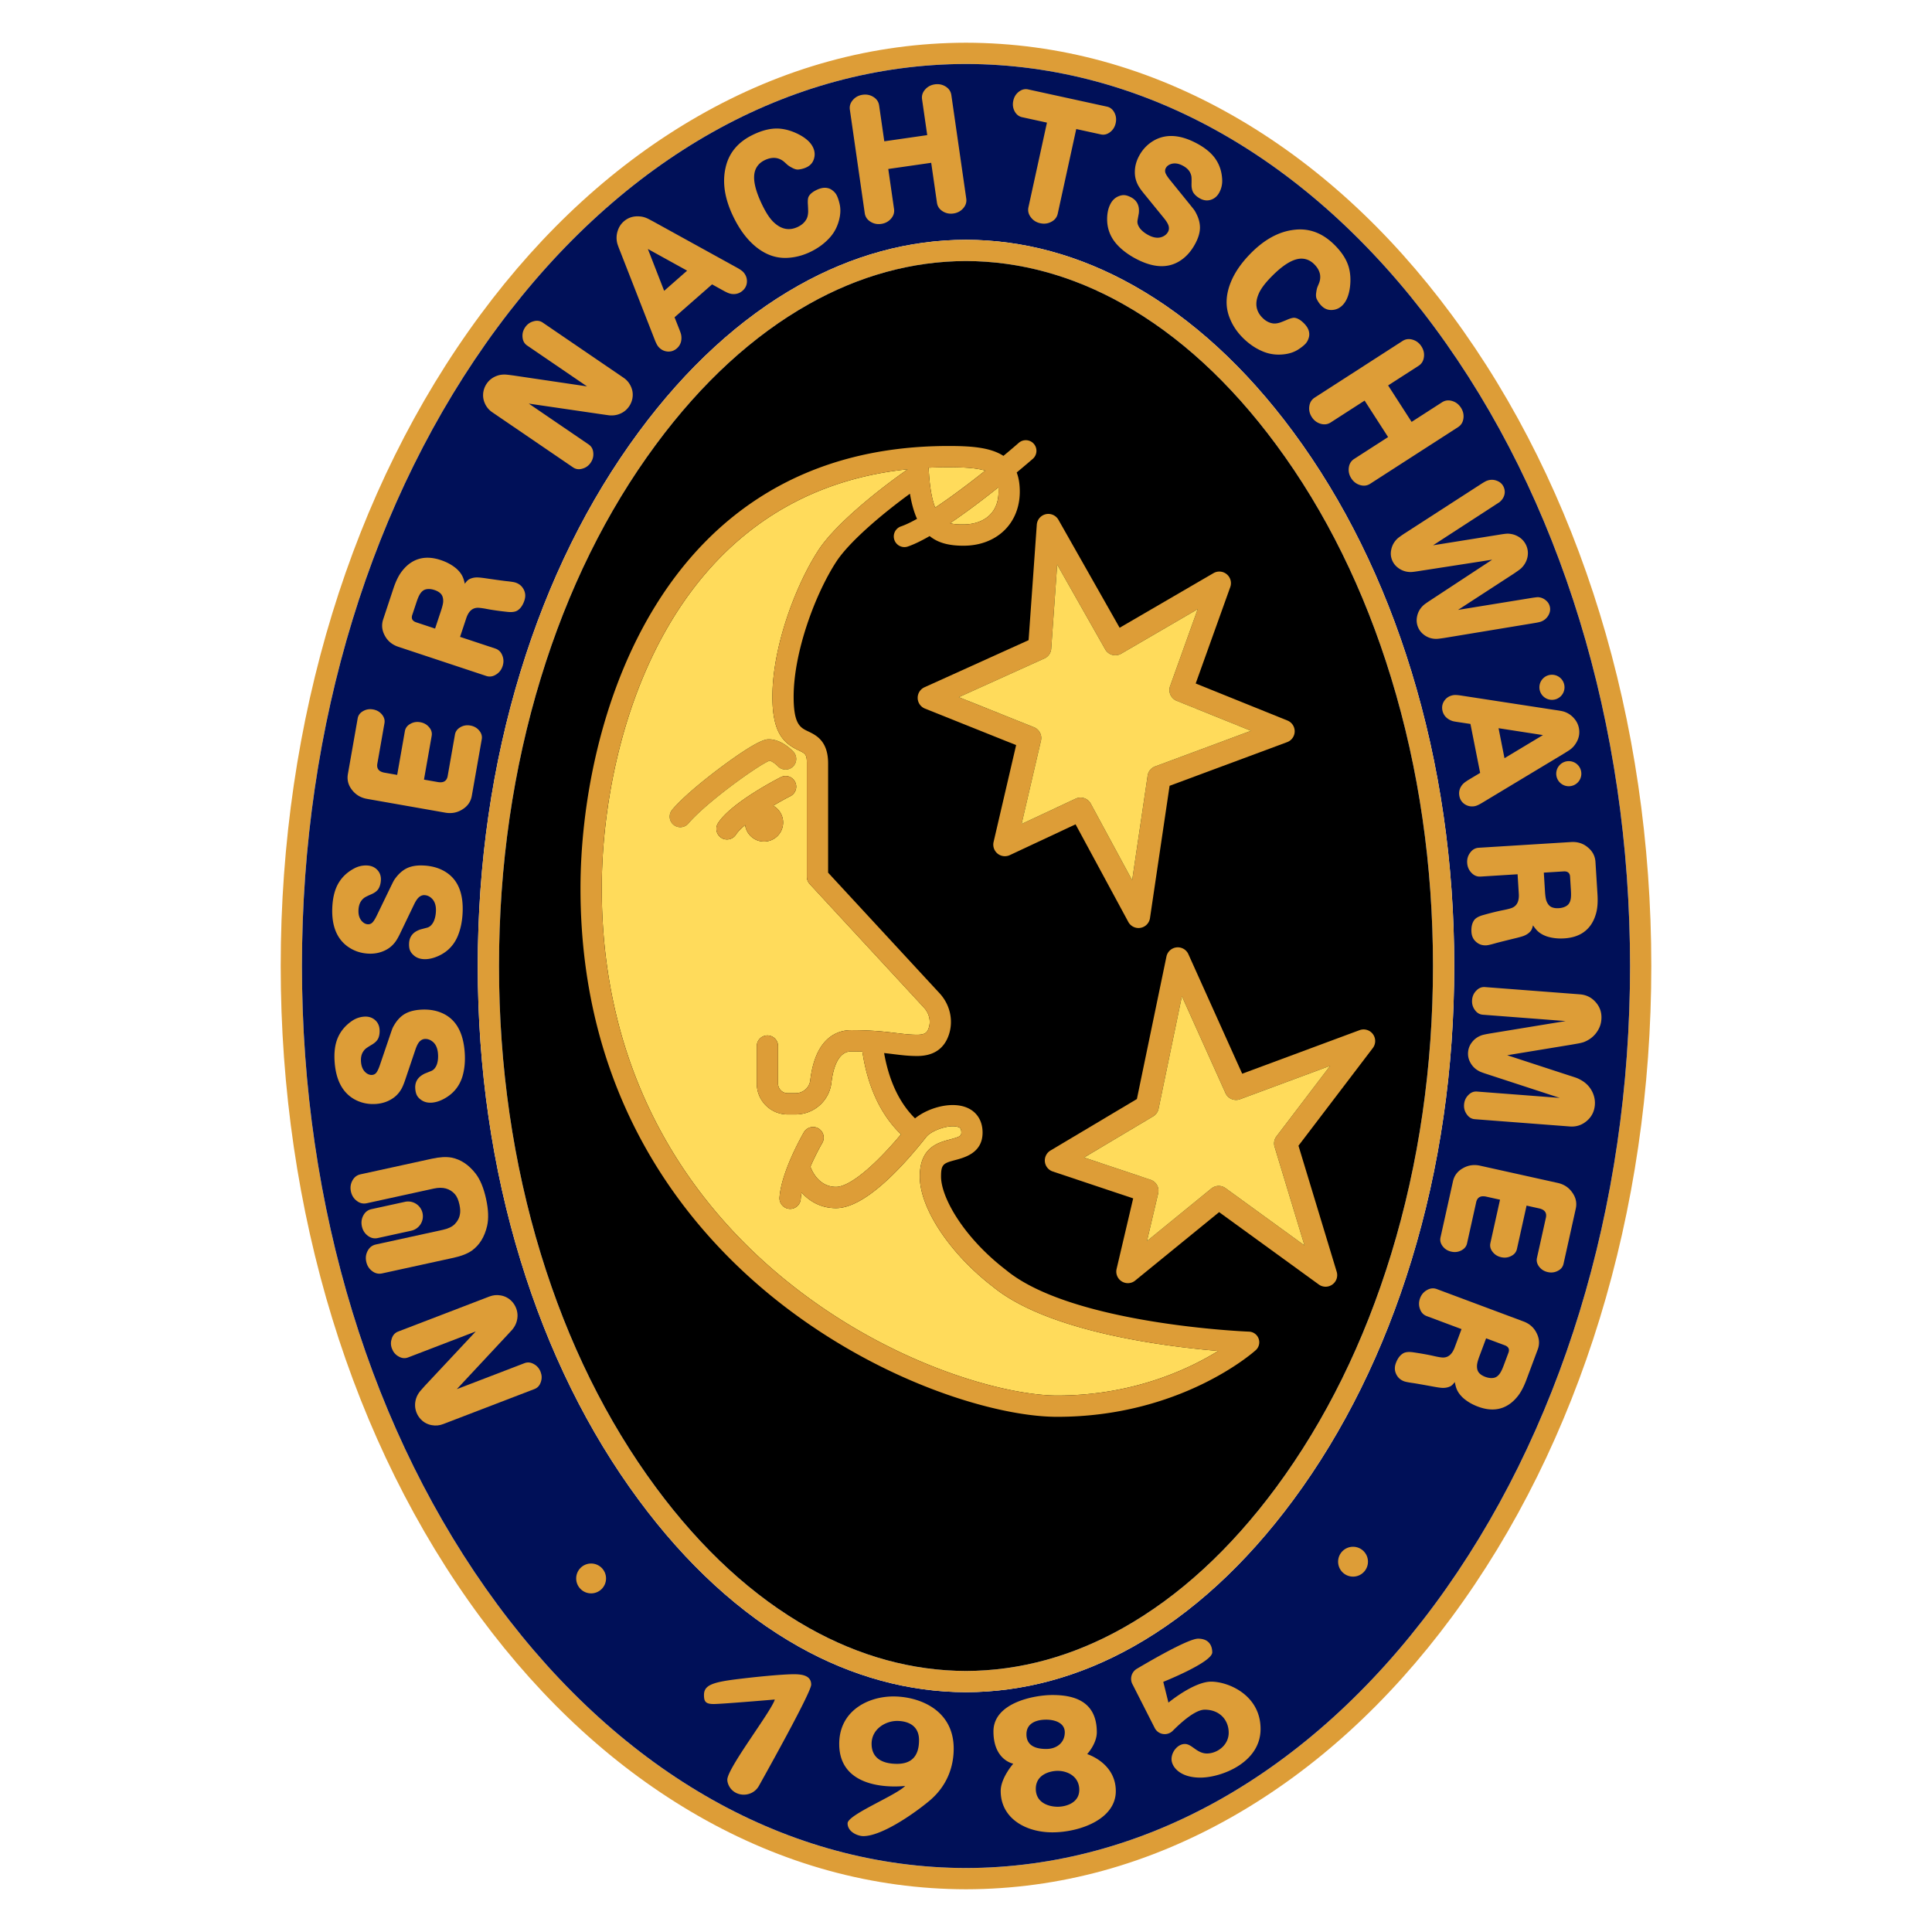 <svg version="1.1" id="Layer_1" xmlns="http://www.w3.org/2000/svg" x="0" y="0" viewBox="0 0 1000 1000" style="enable-background:new 0 0 1000 1000" xml:space="preserve"><style>.st0{fill:#dd9d37}.st2{fill:#ffdb5b}</style><switch><g><path class="st0" d="M751.37 162.93c-32.52-43.99-70.44-78.57-112.69-102.78C594.79 35 548.13 22.2 499.99 22.11c-48.12.09-94.78 12.89-138.67 38.04-42.25 24.21-80.17 58.79-112.69 102.78C181.99 253.06 145.29 372.77 145.29 500s36.7 246.94 103.34 337.08c32.52 43.98 70.44 78.56 112.69 102.77 43.89 25.15 90.55 37.95 138.69 38.04 48.12-.09 94.78-12.89 138.67-38.04 42.25-24.21 80.17-58.79 112.69-102.77C818.01 746.94 854.71 627.23 854.71 500s-36.7-246.94-103.34-337.07zm-8.85 667.62C677.64 918.3 591.51 966.71 500.01 966.9c-91.52-.18-177.65-48.6-242.53-136.35C192.23 742.29 156.29 624.9 156.29 500s35.94-242.28 101.19-330.54C322.36 81.7 408.49 33.29 499.99 33.11c91.52.18 177.65 48.6 242.53 136.36C807.77 257.73 843.71 375.11 843.71 500c0 124.9-35.94 242.29-101.19 330.55z"/><path d="M742.52 169.46C677.64 81.7 591.51 33.29 499.99 33.11c-91.5.18-177.63 48.59-242.51 136.35C192.23 257.73 156.29 375.11 156.29 500s35.94 242.29 101.19 330.55c64.88 87.75 151.01 136.16 242.53 136.34 91.5-.18 177.63-48.59 242.51-136.34C807.77 742.29 843.71 624.89 843.71 500s-35.94-242.27-101.19-330.54zm-11.95 482.91c-14.31 46.74-34.9 88.48-61.22 124.07-24.6 33.27-52.42 58.77-82.7 75.8-27.76 15.61-56.91 23.56-86.64 23.65-29.74-.09-58.89-8.04-86.66-23.65-30.28-17.03-58.1-42.53-82.7-75.8-26.32-35.59-46.91-77.33-61.22-124.07-14.69-47.99-22.14-99.25-22.14-152.37s7.45-104.38 22.14-152.37c14.3-46.73 34.9-88.46 61.22-124.07 24.6-33.27 52.43-58.77 82.7-75.8 27.76-15.61 56.91-23.57 86.64-23.65 29.74.08 58.89 8.04 86.66 23.65 30.27 17.03 58.1 42.53 82.7 75.8 26.32 35.61 46.92 77.34 61.22 124.07 14.69 47.99 22.14 99.25 22.14 152.37s-7.45 104.38-22.14 152.37z" style="fill:#001058"/><path class="st0" d="M752.71 500c0-53.12-7.45-104.38-22.14-152.37-14.3-46.73-34.9-88.47-61.22-124.07-24.6-33.28-52.43-58.78-82.7-75.8-27.77-15.61-56.92-23.57-86.66-23.66-29.73.09-58.88 8.05-86.64 23.66-30.27 17.02-58.1 42.52-82.7 75.8-26.32 35.6-46.92 77.34-61.22 124.07-14.69 47.99-22.14 99.25-22.14 152.37s7.45 104.38 22.14 152.37c14.31 46.73 34.9 88.47 61.22 124.07 24.6 33.27 52.42 58.77 82.7 75.79 27.77 15.61 56.92 23.57 86.66 23.66 29.73-.09 58.88-8.05 86.64-23.66 30.28-17.02 58.1-42.52 82.7-75.79 26.32-35.6 46.91-77.34 61.22-124.07 14.69-47.98 22.14-99.24 22.14-152.37zm-92.2 269.91c-23.68 32.02-50.34 56.49-79.25 72.74-26.09 14.67-53.43 22.16-81.25 22.25-27.82-.09-55.17-7.58-81.27-22.25-28.91-16.25-55.57-40.72-79.24-72.74-25.57-34.58-45.6-75.21-59.55-120.75-14.37-46.95-21.66-97.13-21.66-149.15 0-52.02 7.29-102.2 21.66-149.15 13.93-45.52 33.96-86.15 59.55-120.75 23.66-32.01 50.32-56.49 79.24-72.75 26.09-14.67 53.43-22.16 81.25-22.25 27.82.09 55.17 7.58 81.27 22.25 28.92 16.26 55.58 40.74 79.24 72.75 25.59 34.6 45.62 75.23 59.55 120.75 14.37 46.95 21.66 97.13 21.66 149.15 0 52.02-7.29 102.2-21.66 149.15-13.95 45.53-33.98 86.16-59.54 120.75z"/><path d="M432.71 625.33c-8 0-13.84-3.68-17.79-8.04 3.95 4.37 9.79 8.04 17.79 8.04zM446.36 544.29a205.404 205.404 0 0 1 0 0zM497.58 586.21v.11-.11c0-2.28-.85-2.58-1.6-2.85-.84-.3-1.85-.42-2.96-.41 1.1-.01 2.11.11 2.95.41.76.28 1.61.57 1.61 2.85zM516.84 254.45c0 12.54-9.37 17-18.13 17 8.76 0 18.13-4.46 18.13-17a31.125 31.125 0 0 1 0 0zM423.69 284.65c-11.88 18.17-23.9 50.11-23.9 76.01 0 19.61 6.51 24.34 13.75 27.8 3.3 1.58 4.09 1.96 4.09 6.7v58.67c0 1.38.52 2.72 1.46 3.73l59.14 63.99c2.71 2.93 3.66 6.95 2.48 10.49-.69 2.07-1.52 3.54-6 3.54 4.48 0 5.31-1.47 6-3.54 1.18-3.54.23-7.56-2.48-10.49l-59.14-63.99a5.484 5.484 0 0 1-1.46-3.73v-58.67c0-4.74-.79-5.12-4.09-6.7-7.24-3.46-13.75-8.19-13.75-27.8 0-25.9 12.02-57.84 23.9-76.01 8.23-12.59 29.08-29.85 46.01-41.64-.01-.03-.01-.07-.01-.1 0 .03 0 .07.01.1-16.93 11.79-37.78 29.05-46.01 41.64zM476.08 608.95c0 16.43 15.5 39.83 37.7 56.93 28.31 23.32 88.29 30.98 116.78 33.36-15.16 9.38-44.04 23.09-83.35 23.09 39.31 0 68.19-13.71 83.35-23.09-28.49-2.38-88.47-10.04-116.78-33.36-22.2-17.09-37.7-40.49-37.7-56.93z"/><path d="M741.71 500c0 52.02-7.29 102.2-21.66 149.15-13.95 45.54-33.98 86.17-59.54 120.75-23.68 32.03-50.34 56.49-79.25 72.74-26.09 14.67-53.43 22.16-81.25 22.25-27.82-.09-55.17-7.58-81.27-22.25-28.91-16.25-55.57-40.71-79.24-72.74-25.57-34.58-45.6-75.21-59.55-120.75-14.37-46.95-21.66-97.13-21.66-149.15 0-52.01 7.29-102.2 21.66-149.14 13.93-45.53 33.96-86.16 59.55-120.75 23.66-32.01 50.32-56.49 79.24-72.75 26.09-14.68 53.43-22.17 81.25-22.25 27.82.08 55.17 7.57 81.27 22.25 28.92 16.26 55.58 40.74 79.24 72.75 25.59 34.59 45.62 75.22 59.55 120.75 14.37 46.94 21.66 97.13 21.66 149.14z"/><path d="M432.71 614.33c6.84 0 19.45-10.27 33.64-27.2-14.19 16.93-26.8 27.2-33.64 27.2zM419.38 559.2c-.45 3.78-3.71 6.63-7.59 6.63 3.88 0 7.14-2.85 7.59-6.63 2.69-22.62 14.44-25.99 21.2-25.99-6.76 0-18.51 3.37-21.2 25.99zM391.71 541.45v19.44c0 8.79 7.15 15.94 15.94 15.94-8.79 0-15.94-7.15-15.94-15.94v-19.44c0-3.03 2.46-5.5 5.5-5.5-3.04 0-5.5 2.48-5.5 5.5z"/><path class="st0" d="M276.28 706.02c-1.61-.91-3.2-1.06-4.8-.45l-35.03 13.45 26.35-28.25c1.3-1.39 2.08-2.24 2.36-2.56 1.01-1.23 1.74-2.53 2.18-3.91.77-2.45.71-4.85-.19-7.18-.53-1.37-1.31-2.6-2.35-3.67-1.59-1.6-3.48-2.58-5.67-2.95-1.96-.35-3.89-.16-5.78.56l-47.28 18.15c-1.59.61-2.68 1.79-3.27 3.54-.63 1.77-.61 3.54.08 5.33.7 1.83 1.88 3.19 3.54 4.08 1.61.91 3.21 1.06 4.8.45l35.03-13.45-26.38 28.18c-1.33 1.46-2.1 2.33-2.33 2.63-1.01 1.23-1.74 2.53-2.18 3.91-.76 2.5-.69 4.89.19 7.18.53 1.37 1.31 2.6 2.35 3.67 1.59 1.6 3.48 2.58 5.67 2.95 1.96.35 3.89.16 5.78-.56l47.28-18.15c1.59-.61 2.68-1.79 3.27-3.54.64-1.77.61-3.54-.08-5.33-.7-1.83-1.88-3.19-3.54-4.08zM244.26 647.29c3.92-2.82 6.54-7.05 7.86-12.72.87-3.76.69-8.44-.53-14.05-1.24-5.66-3.04-10.01-5.4-13.06-3.57-4.59-7.72-7.35-12.46-8.28-2.73-.51-6.1-.32-10.12.55l-37.04 8.1c-1.82.4-3.2 1.45-4.14 3.17-.98 1.77-1.24 3.69-.79 5.75.45 2.06 1.49 3.69 3.12 4.89 1.56 1.17 3.26 1.55 5.08 1.15l34.7-7.59c4.69-1.03 8.34-.04 10.96 2.95 1.02 1.18 1.79 2.95 2.3 5.3.44 2.01.53 3.68.27 4.99-.29 1.92-1.19 3.65-2.71 5.19-1.34 1.35-3.39 2.32-6.16 2.93l-34.7 7.59c-1.82.4-3.2 1.45-4.14 3.17-.98 1.77-1.24 3.69-.79 5.75.45 2.06 1.49 3.69 3.12 4.89 1.56 1.17 3.26 1.55 5.08 1.15l37.04-8.1c4.04-.88 7.18-2.12 9.45-3.72z"/><path class="st0" d="m195.52 640.81 17.34-3.79c3.95-.86 6.55-4.66 5.93-8.66-.68-4.35-4.89-7.24-9.2-6.29l-17.34 3.79c-1.82.4-3.2 1.45-4.14 3.16-.98 1.77-1.24 3.69-.79 5.75.45 2.06 1.49 3.69 3.12 4.89 1.56 1.17 3.26 1.55 5.08 1.15zM194.76 571.39c2.98-.23 5.64-1.08 7.99-2.54 2.04-1.24 3.68-2.92 4.91-5.03.71-1.19 1.48-3.04 2.3-5.57l5.09-15.08c.74-2.17 1.56-3.64 2.47-4.4.7-.6 1.45-.92 2.25-.99 1.65-.13 3.16.45 4.55 1.72 1.39 1.32 2.18 3.28 2.38 5.87.17 2.15-.03 4.04-.61 5.66-.67 1.72-1.65 2.83-2.95 3.33-1.97.79-3.03 1.22-3.19 1.28-.88.41-1.69.92-2.45 1.52-1.91 1.62-2.76 3.73-2.56 6.33.11 1.42.39 2.55.83 3.41.44.85 1.09 1.59 1.94 2.21 1.6 1.25 3.54 1.79 5.82 1.62 1.86-.14 3.77-.71 5.73-1.7 5.15-2.61 8.53-6.61 10.14-12.01 1.1-3.78 1.47-7.99 1.11-12.63-.74-9.59-4.18-16.04-10.32-19.35-3.68-1.98-7.97-2.78-12.86-2.4-3.19.25-5.83.99-7.93 2.24-2.15 1.3-3.97 3.26-5.48 5.89-.38.62-.68 1.22-.9 1.8-.22.58-.81 2.29-1.77 5.12l-4.51 13.27c-.65 1.97-1.29 3.37-1.92 4.21-.58.74-1.33 1.14-2.23 1.21-1.01.08-2-.24-2.96-.95-1.65-1.25-2.57-3.17-2.77-5.76-.18-2.3.24-4.15 1.25-5.56.38-.57.84-1.06 1.37-1.47s1.51-1.04 2.94-1.89c1.74-1.02 2.88-2.17 3.42-3.44.54-1.32.75-2.81.62-4.48-.17-2.2-1.08-3.93-2.73-5.18-1.48-1.12-3.25-1.59-5.33-1.43-2.23.17-4.29.9-6.17 2.17-3.25 2.22-5.63 4.96-7.15 8.23-1.65 3.52-2.27 7.95-1.86 13.28.71 9.2 4.06 15.53 10.06 19.01 3.5 1.97 7.34 2.8 11.48 2.48zM179.65 489.7c3.25 2.41 6.96 3.71 11.11 3.9 2.98.14 5.73-.38 8.24-1.54 2.18-.98 4.01-2.44 5.49-4.39.85-1.09 1.84-2.84 2.96-5.24l6.9-14.35c1-2.07 2-3.42 2.99-4.06.77-.5 1.56-.74 2.35-.7 1.65.08 3.09.83 4.3 2.26 1.21 1.48 1.76 3.52 1.64 6.12-.1 2.16-.53 4-1.29 5.54-.88 1.63-1.99 2.61-3.34 2.94-2.05.54-3.16.84-3.32.88-.92.3-1.79.7-2.62 1.21-2.09 1.38-3.2 3.37-3.32 5.96-.07 1.42.07 2.58.4 3.48.33.9.88 1.71 1.65 2.43 1.43 1.44 3.29 2.21 5.58 2.32 1.87.09 3.83-.24 5.89-.98 5.43-1.96 9.28-5.52 11.54-10.67 1.55-3.61 2.44-7.75 2.65-12.4.44-9.61-2.18-16.43-7.87-20.47-3.41-2.42-7.57-3.74-12.47-3.96-3.2-.15-5.91.27-8.15 1.25-2.29 1.03-4.34 2.75-6.16 5.17-.45.57-.82 1.13-1.12 1.68-.29.55-1.09 2.17-2.39 4.86l-6.1 12.61c-.89 1.88-1.69 3.19-2.42 3.94-.67.66-1.46.96-2.36.92-1.01-.05-1.95-.48-2.82-1.31-1.48-1.44-2.16-3.46-2.04-6.06.11-2.3.75-4.09 1.93-5.36.45-.52.96-.95 1.54-1.29.58-.34 1.63-.85 3.15-1.51 1.85-.8 3.13-1.8 3.82-2.99.7-1.24 1.08-2.7 1.16-4.37.1-2.21-.59-4.03-2.07-5.47-1.33-1.29-3.03-1.98-5.11-2.08-2.24-.1-4.37.37-6.39 1.4-3.5 1.8-6.2 4.24-8.1 7.29-2.07 3.29-3.23 7.61-3.48 12.96-.42 9.2 2.13 15.9 7.65 20.08zM189.99 413.5l40.5 7.13c3.26.57 6.23 0 8.91-1.72 2.68-1.67 4.28-4 4.81-7l5.15-29.28c.28-1.59-.16-3.09-1.32-4.49-1.16-1.4-2.69-2.27-4.58-2.6-1.89-.33-3.62-.04-5.19.88-1.57.92-2.49 2.18-2.78 3.77l-3.72 21.17c-.4 2.87-2.17 4-5.31 3.4l-7.01-1.23 3.98-22.62c.29-1.64-.15-3.14-1.32-4.49-1.16-1.4-2.69-2.27-4.58-2.6-1.89-.33-3.62-.04-5.19.88-1.56.87-2.49 2.13-2.78 3.77l-3.98 22.62-6.38-1.12c-3.16-.51-4.44-2.17-3.83-5.01L199 374.3c.28-1.59-.16-3.09-1.32-4.49-1.16-1.4-2.69-2.27-4.58-2.6-1.89-.33-3.62-.04-5.19.88-1.56.87-2.49 2.13-2.78 3.77l-5.06 28.78c-.53 3 .18 5.74 2.13 8.22 1.94 2.52 4.54 4.07 7.79 4.64zM206.23 334.8l45.41 15.06c1.72.57 3.39.35 5.02-.66 1.68-.99 2.83-2.45 3.47-4.36.65-1.96.6-3.83-.15-5.63-.7-1.78-1.91-2.96-3.63-3.53l-18.22-6.04 3.2-9.64c1.1-3.31 2.87-5.1 5.32-5.37.72-.12 2.24.02 4.58.43 3.11.62 6.97 1.18 11.58 1.67 2.18.21 3.83-.02 4.95-.69 1.63-1.01 2.85-2.75 3.67-5.22.65-1.96.57-3.76-.22-5.42-.89-1.9-2.34-3.18-4.37-3.85-.81-.27-2.44-.52-4.89-.77-1.14-.12-4.18-.53-9.11-1.24-2.57-.39-4.3-.6-5.18-.63-1.76-.12-3.31.17-4.67.86-.73.33-1.52 1.12-2.39 2.39-.34-1.51-.69-2.66-1.05-3.45-.7-1.63-1.88-3.15-3.54-4.58-2.21-1.82-4.85-3.24-7.94-4.26-3.65-1.21-7.01-1.5-10.08-.86-3.81.81-7.08 2.98-9.83 6.51-1.73 2.17-3.24 5.21-4.54 9.12l-5.28 15.93c-.96 2.89-.66 5.73.88 8.51 1.47 2.75 3.82 4.66 7.01 5.72zm7.19-16.61 2.11-6.36c.54-1.63 1.03-2.86 1.48-3.7.91-1.72 2.03-2.74 3.38-3.07 1.35-.33 2.85-.22 4.52.34 1.47.49 2.59 1.17 3.37 2.05.81.94 1.18 2.28 1.11 4.01-.07 1.06-.45 2.62-1.13 4.67l-3.06 9.22-9.57-3.17c-2.18-.67-2.92-2.01-2.21-3.99zM254.79 213.38l41.83 28.54c1.41.96 3 1.19 4.77.67 1.81-.48 3.26-1.52 4.34-3.1 1.11-1.62 1.55-3.36 1.34-5.23-.17-1.84-.96-3.24-2.37-4.2l-30.99-21.15 38.22 5.59c1.88.27 3.03.43 3.45.48 1.59.13 3.07-.01 4.46-.43 2.46-.76 4.39-2.17 5.8-4.24.83-1.22 1.39-2.56 1.68-4.02.41-2.21.14-4.33-.81-6.34-.83-1.81-2.08-3.29-3.75-4.43l-41.83-28.54c-1.41-.96-3-1.19-4.77-.67-1.82.48-3.26 1.52-4.34 3.1-1.11 1.62-1.55 3.37-1.34 5.23.17 1.84.96 3.24 2.37 4.2l30.99 21.15-38.18-5.65c-1.95-.26-3.12-.4-3.49-.42-1.59-.13-3.07.01-4.46.43-2.48.8-4.42 2.21-5.8 4.24-.83 1.22-1.39 2.56-1.68 4.02-.41 2.21-.14 4.33.81 6.34.83 1.81 2.08 3.29 3.75 4.43zM321.06 130.22l17.84 45.66c.68 1.74 1.32 2.96 1.92 3.64 1.37 1.56 3.07 2.38 5.09 2.45 1.66.03 3.14-.52 4.43-1.65 1-.87 1.69-1.94 2.08-3.21.35-1.31.39-2.65.09-4.02-.1-.48-.42-1.41-.96-2.77l-2.4-6.09 19.42-17.04 5.72 3.17c.75.41 1.28.68 1.61.83.86.46 1.75.77 2.69.94 2.23.31 4.16-.24 5.78-1.67 1.29-1.13 2.03-2.52 2.21-4.18.19-2.01-.4-3.8-1.77-5.36-.6-.68-1.72-1.47-3.36-2.38l-42.9-23.66c-1.85-1-2.89-1.54-3.1-1.64-1.39-.69-2.79-1.1-4.2-1.21-3.28-.31-6.08.55-8.4 2.59-1.4 1.23-2.41 2.76-3.03 4.58a11.46 11.46 0 0 0-.42 6.33c.14.77.7 2.34 1.66 4.69zm34.6 9.87-11.89 10.44-8.43-21.66 20.32 11.22zM390.25 126.9c5.29 4.65 10.99 6.84 17.09 6.58 4.23-.18 8.37-1.26 12.42-3.25 3.87-1.9 7.13-4.34 9.78-7.3 2.3-2.56 3.89-5.6 4.78-9.12.81-3.13.86-6.04.15-8.72-.4-1.59-.84-2.88-1.34-3.89-.49-1.01-1.22-1.87-2.17-2.59-.82-.67-1.71-1.09-2.67-1.27-1.66-.37-3.57-.03-5.73 1.03-2.2 1.08-3.59 2.33-4.15 3.73-.29.86-.37 2.2-.23 4.04.08 1.5.12 2.64.12 3.42-.05 1.57-.33 2.84-.84 3.8-.92 1.7-2.36 3.03-4.35 4.01-4.4 2.16-8.56 1.44-12.46-2.17-1.96-1.77-3.94-4.69-5.94-8.76-3.97-8.09-5.25-14.18-3.81-18.27.83-2.31 2.44-4.05 4.82-5.22 2.25-1.1 4.37-1.46 6.36-1.08 1.52.32 2.89 1.05 4.1 2.17l1.2 1.1c.59.54 1.48 1.12 2.65 1.73 1.27.69 2.37.98 3.3.87 1.56-.17 2.97-.57 4.25-1.2 2.02-.99 3.3-2.57 3.83-4.73.49-1.9.27-3.79-.65-5.65-1.25-2.54-3.73-4.76-7.46-6.67-3.27-1.66-6.51-2.62-9.71-2.9-4.27-.34-8.96.75-14.06 3.26-7.62 3.74-12.27 9.36-13.95 16.84-1.83 7.85-.45 16.44 4.14 25.78 2.98 6.07 6.49 10.88 10.53 14.43zM447.59 110.33c.27 1.85 1.22 3.3 2.86 4.36 1.69 1.1 3.59 1.5 5.68 1.2 2.09-.3 3.79-1.22 5.11-2.76 1.27-1.48 1.78-3.14 1.51-4.99l-2.98-20.67 22.22-3.2 2.98 20.67c.27 1.85 1.22 3.3 2.86 4.36 1.69 1.1 3.59 1.5 5.68 1.2 2.09-.3 3.79-1.22 5.11-2.76 1.27-1.48 1.78-3.14 1.51-4.99l-7.71-53.53c-.27-1.85-1.22-3.3-2.86-4.36-1.7-1.1-3.59-1.5-5.68-1.2-2.09.3-3.79 1.22-5.11 2.76-1.27 1.48-1.78 3.14-1.51 4.99l2.67 18.53-22.22 3.2-2.67-18.53c-.27-1.85-1.22-3.3-2.86-4.36-1.7-1.1-3.59-1.5-5.68-1.2-2.09.3-3.79 1.22-5.1 2.76-1.27 1.48-1.78 3.14-1.51 4.99l7.7 53.53zM529.03 60.66l12.87 2.81-9.57 43.77c-.41 1.88-.01 3.6 1.2 5.18 1.2 1.63 2.83 2.67 4.89 3.12 2.11.46 4.05.2 5.82-.78 1.76-.93 2.84-2.33 3.25-4.2l9.57-43.77 12.73 2.78c1.68.37 3.27-.02 4.78-1.17s2.48-2.71 2.91-4.69c.43-1.98.2-3.8-.69-5.47s-2.18-2.69-3.85-3.05l-40.77-8.91c-1.68-.37-3.27.02-4.78 1.17-1.51 1.14-2.48 2.71-2.91 4.69-.43 1.98-.2 3.8.69 5.47.9 1.66 2.19 2.68 3.86 3.05zM574.77 105.56c-.87 1.65-1.41 3.57-1.62 5.75-.53 5.75 1.05 10.74 4.75 14.98 2.61 2.94 5.98 5.5 10.1 7.67 8.51 4.48 15.8 5.01 21.88 1.58 3.64-2.06 6.6-5.26 8.89-9.61 1.49-2.83 2.27-5.47 2.33-7.9.04-2.51-.64-5.1-2.06-7.78-.32-.65-.67-1.23-1.04-1.73-.38-.5-1.51-1.91-3.39-4.23l-8.82-10.89c-1.32-1.6-2.17-2.89-2.54-3.87-.31-.89-.25-1.73.17-2.53.47-.9 1.27-1.56 2.38-2 1.94-.73 4.05-.49 6.36.73 2.04 1.07 3.39 2.42 4.04 4.02.28.63.45 1.28.51 1.94s.07 1.83.03 3.5c-.06 2.02.3 3.59 1.08 4.73.83 1.16 1.98 2.13 3.46 2.91 1.95 1.03 3.9 1.18 5.83.45 1.73-.66 3.08-1.9 4.05-3.74 1.04-1.98 1.53-4.11 1.45-6.38-.15-3.93-1.2-7.41-3.16-10.43-2.1-3.28-5.52-6.16-10.25-8.65-8.16-4.3-15.31-4.84-21.44-1.62-3.56 1.92-6.31 4.72-8.25 8.4-1.39 2.64-2.1 5.35-2.11 8.11-.04 2.39.51 4.67 1.64 6.83.63 1.23 1.79 2.87 3.49 4.91l10.05 12.35c1.44 1.79 2.25 3.26 2.41 4.43.13.91.01 1.72-.37 2.43-.77 1.46-2.06 2.44-3.87 2.93-1.86.47-3.93.1-6.24-1.11-1.91-1.01-3.4-2.18-4.46-3.53-1.1-1.49-1.52-2.91-1.24-4.27.38-2.09.58-3.22.62-3.38.12-.96.13-1.92.02-2.88-.36-2.48-1.69-4.32-3.99-5.54-1.26-.66-2.37-1.03-3.32-1.12-.96-.08-1.92.07-2.9.46-1.92.7-3.41 2.05-4.47 4.08zM643.76 175.31c3.11 3 6.5 5.24 10.19 6.72 3.18 1.29 6.58 1.76 10.21 1.4 3.22-.3 5.97-1.24 8.25-2.82 1.36-.91 2.43-1.77 3.21-2.58s1.34-1.78 1.7-2.92c.35-1 .44-1.98.29-2.95-.21-1.69-1.18-3.37-2.91-5.04-1.76-1.7-3.41-2.58-4.92-2.64-.9.02-2.2.4-3.88 1.15-1.39.59-2.45 1.01-3.17 1.27-1.49.49-2.78.65-3.86.5-1.91-.29-3.66-1.19-5.24-2.73-3.53-3.41-4.26-7.56-2.19-12.46 1-2.45 3.07-5.3 6.22-8.56 6.26-6.48 11.56-9.74 15.9-9.78 2.46 0 4.64.92 6.54 2.76 1.8 1.74 2.86 3.61 3.17 5.62.21 1.54 0 3.08-.65 4.6l-.63 1.5c-.31.74-.55 1.77-.72 3.08-.22 1.42-.12 2.56.3 3.4.69 1.41 1.54 2.6 2.57 3.59 1.62 1.57 3.54 2.23 5.75 1.99 1.95-.19 3.66-1.03 5.1-2.53 1.96-2.03 3.21-5.13 3.75-9.28.45-3.64.26-7.01-.57-10.11-1.13-4.13-3.74-8.17-7.83-12.13-6.11-5.9-12.96-8.37-20.57-7.41-8.01.94-15.62 5.16-22.84 12.64-4.71 4.87-8.04 9.81-10 14.81-2.58 6.55-2.71 12.66-.39 18.31 1.55 3.94 3.97 7.47 7.22 10.6zM677.71 210.21c-.3 2 .13 3.89 1.27 5.66 1.14 1.77 2.69 2.94 4.63 3.49 1.87.54 3.59.31 5.16-.7l17.55-11.31 12.16 18.87-17.55 11.31c-1.57 1.01-2.49 2.48-2.77 4.41-.3 2 .13 3.89 1.27 5.66 1.14 1.77 2.69 2.94 4.63 3.49 1.87.54 3.59.31 5.16-.7l45.46-29.3c1.57-1.01 2.49-2.48 2.77-4.41.3-2-.13-3.89-1.27-5.66-1.14-1.77-2.69-2.94-4.63-3.49-1.87-.54-3.59-.31-5.16.7l-15.74 10.14-12.16-18.87 15.74-10.14c1.57-1.01 2.49-2.48 2.77-4.41.3-2-.13-3.89-1.27-5.66-1.14-1.77-2.69-2.94-4.63-3.49-1.87-.54-3.59-.31-5.16.7l-45.46 29.3c-1.57 1.01-2.49 2.48-2.77 4.41zM723.22 278.86c-1.62 1.57-2.65 3.42-3.09 5.53-.43 1.85-.31 3.64.36 5.38.67 1.74 1.8 3.17 3.38 4.3 1.75 1.27 3.75 1.94 6.01 2.02.75.03 2.29-.15 4.6-.52l37.87-5.87-32.01 21.04c-1.96 1.28-3.21 2.19-3.75 2.71-1.62 1.57-2.65 3.42-3.09 5.53-.41 1.9-.28 3.71.39 5.45.67 1.74 1.8 3.17 3.38 4.3 1.75 1.27 3.74 1.92 5.98 1.95.8.01 2.34-.17 4.6-.52l46.76-7.73c1.5-.26 2.52-.5 3.07-.71 1.64-.63 2.89-1.7 3.75-3.18 1.03-1.77 1.2-3.57.49-5.4-.32-.82-.83-1.55-1.53-2.17-1.18-1.12-2.62-1.75-4.33-1.88-.62.03-1.71.16-3.28.4l-38.09 6.19 28.72-18.67c2.04-1.37 3.36-2.32 3.95-2.87 1.7-1.66 2.79-3.58 3.26-5.76.39-1.94.25-3.8-.44-5.59a9.903 9.903 0 0 0-3.46-4.5c-1.88-1.32-3.98-2.01-6.29-2.07-.8-.01-2.41.19-4.83.6l-33.84 5.42 32.36-21.02c1.01-.65 1.62-1.05 1.86-1.19.92-.72 1.63-1.55 2.13-2.48.88-1.71.99-3.43.32-5.17-.64-1.65-1.8-2.8-3.48-3.47-1.77-.74-3.58-.75-5.42-.04-.55.21-1.46.72-2.75 1.54l-39.81 25.71c-1.96 1.31-3.21 2.22-3.75 2.74zM804.59 367.44 756.15 360c-1.85-.28-3.22-.34-4.11-.16-2.04.4-3.6 1.46-4.67 3.18-.86 1.42-1.12 2.97-.79 4.66.26 1.3.84 2.43 1.74 3.41.95.96 2.1 1.66 3.43 2.1.47.16 1.43.34 2.88.55l6.47.97 5.02 25.34-5.61 3.36c-.73.44-1.23.77-1.52.98-.82.51-1.54 1.13-2.16 1.85-1.39 1.78-1.87 3.72-1.45 5.84.33 1.68 1.17 3.02 2.51 4.01 1.65 1.17 3.49 1.56 5.53 1.16.89-.18 2.14-.75 3.74-1.72l41.97-25.27c1.79-1.1 2.78-1.73 2.97-1.86 1.3-.86 2.35-1.87 3.15-3.03 1.92-2.68 2.57-5.54 1.97-8.57-.36-1.83-1.18-3.47-2.44-4.92a11.392 11.392 0 0 0-5.27-3.53c-.76-.26-2.4-.56-4.92-.91zm-25.87 25-3.07-15.52 22.97 3.56-19.9 11.96zM813.16 435.84l-47.75 2.96c-1.81.11-3.28.94-4.41 2.49-1.19 1.55-1.72 3.33-1.59 5.33.13 2.06.88 3.78 2.24 5.17 1.32 1.39 2.88 2.03 4.69 1.92l19.16-1.19.63 10.14c.21 3.48-.76 5.8-2.94 6.97-.62.38-2.09.82-4.41 1.31-3.12.59-6.91 1.51-11.37 2.77-2.1.62-3.54 1.45-4.33 2.48-1.13 1.54-1.62 3.61-1.46 6.21.13 2.06.87 3.71 2.23 4.95 1.53 1.43 3.36 2.08 5.49 1.95.85-.05 2.46-.42 4.82-1.11 1.1-.31 4.07-1.06 8.92-2.25 2.53-.6 4.21-1.05 5.05-1.34 1.68-.55 3.01-1.39 4.01-2.53.55-.58.99-1.61 1.33-3.11.88 1.27 1.63 2.21 2.26 2.81 1.25 1.25 2.92 2.23 4.99 2.94 2.72.86 5.71 1.2 8.96.99 3.83-.24 7.06-1.22 9.67-2.96 3.23-2.17 5.46-5.4 6.69-9.71.8-2.66 1.07-6.04.81-10.15l-1.04-16.75c-.19-3.04-1.52-5.56-4-7.57-2.41-2.03-5.3-2.93-8.65-2.72zm-.06 28.76c-.2 1.93-.87 3.3-1.99 4.1-1.13.81-2.57 1.27-4.32 1.37-1.54.1-2.84-.12-3.89-.64-1.1-.57-1.95-1.67-2.53-3.31-.33-1.01-.56-2.6-.69-4.75l-.6-9.7 10.06-.62c2.29-.19 3.47.77 3.54 2.88l.41 6.68c.11 1.72.11 3.05.01 3.99zM825.75 518.53c-2.12-2.33-4.78-3.61-7.97-3.86l-49.14-3.76c-1.7-.13-3.19.47-4.47 1.8-1.33 1.32-2.07 2.94-2.22 4.85-.15 1.96.33 3.69 1.45 5.2 1.06 1.51 2.44 2.33 4.14 2.46l42.83 3.28-38.92 6.39c-2.39.41-3.91.73-4.57.98-2.14.77-3.84 2.02-5.1 3.74a9.297 9.297 0 0 0-1.91 5.02c-.14 1.86.23 3.61 1.12 5.25 1.03 1.95 2.52 3.44 4.47 4.48.66.39 2.12.95 4.37 1.66l37.49 12.25-42.83-3.28c-1.7-.13-3.19.47-4.47 1.8-1.33 1.32-2.07 2.97-2.22 4.92-.15 1.91.34 3.62 1.45 5.13 1.06 1.51 2.44 2.33 4.14 2.46l49.14 3.76c3.19.24 6.01-.62 8.46-2.6 2.74-2.2 4.24-5.06 4.51-8.59.17-2.25-.25-4.45-1.26-6.59-1.29-2.71-3.3-4.8-6.02-6.29-.72-.4-1.32-.71-1.82-.91-.49-.21-1.86-.67-4.11-1.38l-32.17-10.51 33.4-5.49 2.6-.46c1.41-.24 2.61-.51 3.59-.83 2.98-1.15 5.28-2.94 6.91-5.38 1.32-1.92 2.07-4 2.24-6.25.31-3.58-.74-6.66-3.11-9.25zM806.28 612.28l-40.14-8.91c-3.23-.72-6.22-.28-8.98 1.32-2.75 1.55-4.45 3.81-5.11 6.78l-6.45 29.03c-.35 1.58.02 3.1 1.12 4.55s2.58 2.38 4.46 2.8c1.87.42 3.62.2 5.22-.65 1.61-.85 2.59-2.06 2.94-3.64l4.66-20.98c.52-2.85 2.34-3.9 5.46-3.16l6.95 1.54-4.98 22.42c-.36 1.63.01 3.14 1.12 4.55 1.1 1.45 2.58 2.38 4.46 2.8 1.87.42 3.62.2 5.22-.65 1.6-.8 2.58-2.02 2.94-3.64l4.98-22.42 6.33 1.41c3.13.65 4.34 2.37 3.6 5.17l-4.55 20.48c-.35 1.58.02 3.1 1.12 4.55s2.58 2.38 4.46 2.8c1.88.42 3.62.2 5.23-.65 1.6-.8 2.58-2.02 2.94-3.64l6.33-28.52c.66-2.97.07-5.74-1.76-8.31-1.81-2.65-4.34-4.31-7.57-5.03zM788.53 683.97l-44.82-16.74c-1.7-.63-3.38-.48-5.04.47-1.71.93-2.92 2.34-3.63 4.22-.72 1.93-.74 3.81-.05 5.64.63 1.81 1.8 3.03 3.5 3.66l17.99 6.72-3.55 9.52c-1.22 3.26-3.06 4.99-5.52 5.17-.72.1-2.24-.1-4.56-.6-3.09-.73-6.92-1.43-11.51-2.1-2.17-.29-3.83-.12-4.97.5-1.66.95-2.95 2.64-3.86 5.08-.72 1.93-.71 3.74.02 5.43.82 1.93 2.22 3.27 4.22 4.01.8.3 2.42.61 4.85.95 1.14.16 4.15.69 9.06 1.58 2.55.48 4.27.76 5.16.83 1.75.18 3.32-.04 4.7-.68.74-.3 1.56-1.07 2.48-2.29.29 1.52.59 2.68.92 3.49.63 1.65 1.76 3.22 3.36 4.71 2.14 1.9 4.73 3.42 7.78 4.55 3.6 1.34 6.95 1.75 10.04 1.24 3.83-.66 7.19-2.71 10.06-6.14 1.81-2.1 3.43-5.08 4.88-8.94l5.87-15.72c1.07-2.85.88-5.7-.57-8.54-1.39-2.84-3.66-4.84-6.81-6.02zm-7.81 16.33-2.34 6.27c-.6 1.61-1.14 2.82-1.62 3.64-.97 1.68-2.13 2.66-3.49 2.94s-2.86.11-4.51-.5c-1.45-.54-2.55-1.26-3.29-2.17-.78-.97-1.1-2.32-.96-4.05.11-1.06.54-2.6 1.3-4.62l3.4-9.1 9.44 3.53c2.17.75 2.86 2.11 2.07 4.06z"/><circle class="st0" cx="803.29" cy="355.74" r="6.5"/><circle class="st0" cx="812" cy="400.46" r="6.5"/><circle class="st0" cx="700.33" cy="808.33" r="7.73"/><circle class="st0" cx="305.96" cy="817" r="7.73"/><path class="st0" d="M410.96 866.58c-4.25 0-14.42.75-28.33 2.42-13.92 1.67-18.25 3.21-18.25 8.33 0 3.5.92 4.67 5.08 4.67 4.17 0 31.58-2.33 31.58-2.33-1.75 6.08-24.58 35.5-24.58 41.5 0 .75.17 1.52.46 2.29 2.63 6.9 12.3 7.33 15.9.89 9.34-16.73 27.05-48.91 27.05-52.38.01-4.72-4.66-5.39-8.91-5.39zM462.38 878.08c-13.17 0-28 7.5-28 24.58 0 26.17 34.14 21.73 34.14 21.73-4.81 5-29.81 14.9-29.81 19.36 0 4.45 5.25 6.62 8.17 6.62 9 0 24.83-10.54 34-18.12 9.16-7.59 12.75-17.5 12.75-27.17 0-20.25-18.09-27-31.25-27zm1.93 34.88c-7.24 0-13.17-2.65-13.17-10.36 0-7.72 7.29-11.85 13.17-11.85 4.1 0 11.38 1.36 11.38 9.93 0 8.58-4.13 12.28-11.38 12.28zM562.71 907.92s5-5.33 5-11.33c0-17.08-13.42-19.25-23-19.25-9.3 0-30.5 3.92-30.5 18.83 0 14.92 10.25 16.71 10.25 16.71s-6.5 7.38-6.5 14.13c0 14.08 12.83 21.41 26.75 21.41s32.83-6.66 32.83-21.33c0-14.67-14.83-19.17-14.83-19.17zm-31.42-10.25c0-5.91 5.34-7.58 10.25-7.58 3.84 0 9.59 1.33 9.59 6.58s-4.09 8.59-9.59 8.59-10.25-1.68-10.25-7.59zm16.17 37.5c-4.17 0-11.33-1.75-11.33-9.29s7.58-9.29 11.33-9.29c5.25 0 11.17 3 11.17 9.83 0 6.84-7 8.75-11.17 8.75zM626.88 870.42c-9 0-22.1 10.85-22.1 10.85l-2.67-10.75s25.35-10.1 25.35-15.27c0-2.42-.92-7.08-7.33-7.08-4.76 0-22.76 10.29-31.71 15.59a6.033 6.033 0 0 0-2.14 8.22l11.4 22.42c1.8 3.54 6.52 4.27 9.33 1.46 4.85-4.87 11.85-10.93 16.54-10.93 7.83 0 12.42 5.42 12.42 11.92s-6 10.75-11.25 10.75-7.75-4.92-11.42-4.92-6.92 4-6.92 7.83 4.17 9.58 14.92 9.58 31.17-7.67 31.17-25.17-16.59-24.5-25.59-24.5zM478.51 355.73a5.98 5.98 0 0 0-3.52 5.6 5.98 5.98 0 0 0 3.76 5.43l47.2 18.9-11.67 50.15c-.52 2.24.29 4.58 2.07 6.03a6.022 6.022 0 0 0 6.32.77l34.04-15.94 27.3 50.52a6.03 6.03 0 0 0 5.28 3.15 5.998 5.998 0 0 0 5.94-5.12l10.15-68.49 60.84-22.6a6.004 6.004 0 0 0 3.91-5.54 6.011 6.011 0 0 0-3.76-5.65l-47.48-19.17 17.89-49.91c.85-2.37.12-5.02-1.82-6.63a6.008 6.008 0 0 0-6.85-.58l-48.59 28.28-31.67-55.88a6.018 6.018 0 0 0-6.55-2.9 6.01 6.01 0 0 0-4.66 5.43l-4.24 59.77-53.89 24.38zm62.09-14.93a5.992 5.992 0 0 0 3.51-5.04l3.09-43.52 24.87 43.88a6 6 0 0 0 3.66 2.84c1.54.41 3.2.2 4.58-.61l39.62-23.06-14.29 39.85a6.012 6.012 0 0 0 3.41 7.59l38.47 15.53-49.65 18.45a6.02 6.02 0 0 0-3.85 4.74L586 455.62l-21.43-39.64c-1.08-2-3.14-3.15-5.28-3.15-.85 0-1.72.18-2.54.57l-27.98 13.09 10.03-43.13c.67-2.89-.86-5.83-3.61-6.93l-38.91-15.58 44.32-20.05z"/><path class="st2" d="M535.19 376.43a5.996 5.996 0 0 1 3.61 6.93l-10.03 43.13 27.98-13.09c.82-.39 1.69-.57 2.54-.57 2.14 0 4.2 1.15 5.28 3.15L586 455.62l8.02-54.17a6.02 6.02 0 0 1 3.85-4.74l49.65-18.45-38.47-15.53a6.012 6.012 0 0 1-3.41-7.59l14.29-39.85-39.62 23.06a6.014 6.014 0 0 1-4.58.61 6 6 0 0 1-3.66-2.84l-24.87-43.88-3.09 43.52a5.992 5.992 0 0 1-3.51 5.04l-44.32 20.05 38.91 15.58z"/><path class="st0" d="m703.71 533.21-60.75 22.54-27.86-61.88a6.004 6.004 0 0 0-11.35 1.24l-15.3 73.75-44.73 26.65a6.004 6.004 0 0 0-2.89 5.8 5.99 5.99 0 0 0 4.06 5.04l41.64 13.93-8.58 36.51c-.59 2.5.48 5.1 2.66 6.46s4.98 1.19 6.97-.44l43.43-35.41 51.59 37.45c1.05.77 2.29 1.15 3.53 1.15 1.22 0 2.43-.37 3.48-1.12a5.982 5.982 0 0 0 2.26-6.62l-19.78-65.24 38.48-50.56a6 6 0 0 0 .04-7.2 5.994 5.994 0 0 0-6.9-2.05zm-43.02 54.99a5.977 5.977 0 0 0-.97 5.37l15.49 51.09-40.89-29.69a6.037 6.037 0 0 0-3.53-1.14c-1.34 0-2.69.45-3.79 1.35l-33.33 27.18 5.8-24.66a6 6 0 0 0-3.94-7.06l-34.43-11.52 35.76-21.3a5.985 5.985 0 0 0 2.81-3.94l12.08-58.23 22.57 50.14c1.3 2.88 4.6 4.26 7.56 3.16l46.62-17.3-27.81 36.55z"/><path class="st2" d="m634.32 565.8-22.57-50.14-12.08 58.23a5.985 5.985 0 0 1-2.81 3.94l-35.76 21.3 34.43 11.52a6 6 0 0 1 3.94 7.06l-5.8 24.66L627 615.18c1.1-.9 2.45-1.35 3.79-1.35 1.24 0 2.47.38 3.53 1.14l40.89 29.69-15.49-51.09c-.56-1.84-.2-3.84.97-5.37l27.81-36.55-46.62 17.3a5.993 5.993 0 0 1-7.56-3.15zM516.84 254.45c0-.77-.02-1.51-.07-2.2-7.48 5.96-16.41 12.77-25 18.55 2.19.65 4.55.65 6.94.65 8.76 0 18.13-4.46 18.13-17zM480.66 242.08c.11 2.32.26 4.46.45 6.43.61 6.33 1.62 10.91 2.94 14.23 8.46-5.62 17.79-12.68 25.91-19.14-3.67-1.16-9.25-1.72-17.72-1.76-.42-.01-.85-.01-1.28-.01-3.49 0-6.94.09-10.3.25z"/><path class="st0" d="M402.61 396.6a5.505 5.505 0 0 0 7.76.27c2.22-2.07 2.35-5.55.29-7.77-1-1.07-6.29-6.43-12.7-6.43-1.44 0-5.27 0-24.06 13.89-4.32 3.2-18.95 14.26-25.97 22.56a5.49 5.49 0 0 0 .65 7.75c1.03.88 2.29 1.3 3.54 1.3 1.57 0 3.12-.66 4.21-1.95 9.05-10.71 36.02-30.15 42.02-32.49 1.17.28 3.12 1.66 4.26 2.87z"/><path class="st2" d="M513.78 665.89c-22.2-17.1-37.7-40.5-37.7-56.93 0-.48.01-.94.03-1.4.55-13.33 9.01-15.99 14.81-17.56 5.37-1.46 6.61-1.77 6.66-3.68v-.11c0-2.28-.85-2.58-1.6-2.85-.84-.3-1.85-.42-2.95-.41-4.79.06-11.35 2.74-13.53 5.46-13.31 16.82-32.25 36.92-46.78 36.92-8 0-13.84-3.68-17.79-8.04-.24 1.16-.4 2.27-.47 3.3-.21 2.9-2.62 5.12-5.48 5.12-.13 0-.26-.01-.39-.02a5.506 5.506 0 0 1-5.11-5.87c.96-13.62 12.14-32.94 12.61-33.76a5.502 5.502 0 0 1 7.52-1.98 5.494 5.494 0 0 1 1.99 7.52c-1.38 2.37-3.86 7.03-6.12 12.24v.01c.13.4 3.46 10.48 13.24 10.48 6.84 0 19.45-10.27 33.64-27.2-12.74-12.26-17.96-29.09-19.99-42.84-1.78-.05-3.7-.08-5.78-.08-6.89 0-9.39 8.85-10.27 16.28-1.11 9.32-9.07 16.34-18.52 16.34h-4.14c-8.79 0-15.94-7.15-15.94-15.94v-19.44c0-3.03 2.46-5.5 5.5-5.5s5.5 2.47 5.5 5.5v19.44c0 2.73 2.21 4.94 4.94 4.94h4.14c3.88 0 7.14-2.85 7.59-6.63 2.69-22.62 14.44-25.99 21.2-25.99 4.12 0 7.66.12 10.77.3.05 0 .11 0 .16.01.11.01.22.01.32.02 4.95.3 8.77.77 12.11 1.18 3.95.48 7.06.86 10.77.86 4.48 0 5.31-1.47 6-3.54 1.18-3.54.23-7.56-2.48-10.49l-59.14-63.99a5.484 5.484 0 0 1-1.46-3.73v-58.67c0-4.74-.79-5.12-4.09-6.7-7.24-3.46-13.75-8.19-13.75-27.8 0-25.9 12.02-57.84 23.9-76.01 8.23-12.59 29.08-29.85 46.01-41.64-.01-.03-.01-.07-.01-.1-124.25 13.02-158.23 140.16-158.23 216.92 0 103.78 51.8 167.6 95.25 202.85 53.93 43.77 113.57 59.65 140.5 59.65 39.31 0 68.19-13.71 83.35-23.09-28.5-2.38-88.48-10.04-116.79-33.35zM356.33 426.21a5.485 5.485 0 0 1-4.21 1.95c-1.25 0-2.51-.42-3.54-1.3a5.49 5.49 0 0 1-.65-7.75c7.02-8.3 21.65-19.36 25.97-22.56 18.79-13.89 22.62-13.89 24.06-13.89 6.41 0 11.7 5.36 12.7 6.43 2.06 2.22 1.93 5.7-.29 7.77a5.505 5.505 0 0 1-7.76-.27c-1.14-1.2-3.09-2.58-4.26-2.87-6 2.34-32.97 21.78-42.02 32.49zm29.34.83c-2.11 1.77-3.79 3.47-4.76 4.96a5.518 5.518 0 0 1-4.62 2.51c-1.03 0-2.07-.29-2.99-.89-2.55-1.65-3.27-5.06-1.62-7.61 6.77-10.43 29.84-22.4 32.45-23.74 2.7-1.38 6.01-.3 7.39 2.4 1.39 2.71.31 6.02-2.39 7.4-2.57 1.31-5.7 3.04-8.94 4.97a9.877 9.877 0 0 1 5.15 8.68c0 5.45-4.43 9.87-9.88 9.87-5-.01-9.14-3.72-9.79-8.55z"/><path class="st0" d="M405.34 425.71c0-3.75-2.08-7-5.15-8.68 3.24-1.93 6.37-3.66 8.94-4.97a5.493 5.493 0 0 0 2.39-7.4c-1.38-2.7-4.69-3.78-7.39-2.4-2.61 1.34-25.68 13.31-32.45 23.74-1.65 2.55-.93 5.96 1.62 7.61.92.6 1.96.89 2.99.89 1.8 0 3.56-.89 4.62-2.51.97-1.49 2.65-3.19 4.76-4.96.65 4.83 4.79 8.55 9.79 8.55 5.45 0 9.88-4.41 9.88-9.87z"/><path class="st0" d="M646.5 689.26c-.92-.03-91.62-3.67-125.79-31.91l-.15-.12c-21.74-16.72-33.48-37.35-33.48-48.27 0-6.13 1.13-6.83 6.71-8.34 5.09-1.37 14.79-3.6 14.79-14.4 0-6.4-3.25-11.21-8.94-13.22-8.1-2.86-19.57.63-26.02 5.87-9.63-9.5-14.04-22.54-16-33.81 1.78.19 3.41.38 4.98.58 4.15.51 7.73.95 12.11.95 8.47 0 14-3.72 16.44-11.07 2.44-7.34.59-15.55-4.84-21.42l-57.68-62.41v-56.52c0-11.68-6.23-14.65-10.35-16.62-4.02-1.92-7.49-3.58-7.49-17.88 0-23.49 11.39-53.6 22.11-69.99 6.61-10.11 23.2-24.3 38.09-35.13.87 5.25 2.1 9.53 3.67 13-3.11 1.74-5.94 3.1-8.32 3.92-2.88.99-4.4 4.12-3.41 6.99a5.489 5.489 0 0 0 5.2 3.71c.59 0 1.19-.09 1.79-.3 3.29-1.13 7.13-3.02 11.27-5.4 4.66 3.8 10.57 4.99 17.52 4.99 17.15 0 29.13-11.51 29.13-28 0-3.91-.56-7.18-1.6-9.91 4.75-3.94 7.88-6.66 8.34-7.06 2.28-2 2.52-5.48.53-7.76-2-2.29-5.47-2.53-7.77-.54-2.05 1.79-4.78 4.12-7.97 6.77-6.93-4.53-17.35-5.12-28.41-5.12-150.38 0-190.5 143.95-190.5 229 0 108.12 54.01 174.63 99.32 211.4 24.24 19.67 52.42 36.02 81.49 47.28 24.32 9.42 48.36 14.82 65.94 14.82 63.63 0 101.19-33.08 102.76-34.49a5.49 5.49 0 0 0 1.49-5.97c-.76-2.1-2.73-3.55-4.96-3.62zM516.84 254.45c0 12.54-9.37 17-18.13 17-2.39 0-4.75 0-6.94-.65 8.59-5.78 17.52-12.59 25-18.55.05.69.07 1.43.07 2.2zm-24.6-12.6c8.47.04 14.05.6 17.72 1.76-8.12 6.46-17.45 13.52-25.91 19.14-1.32-3.32-2.33-7.9-2.94-14.23-.19-1.97-.34-4.11-.45-6.43 3.36-.17 6.81-.25 10.3-.25.43-.01.86-.01 1.28.01zm54.97 480.48c-26.93 0-86.57-15.88-140.5-59.65-43.45-35.25-95.25-99.07-95.25-202.85 0-76.76 33.98-203.9 158.23-216.92 0 .03 0 .07.01.1-16.93 11.79-37.78 29.05-46.01 41.64-11.88 18.17-23.9 50.11-23.9 76.01 0 19.61 6.51 24.34 13.75 27.8 3.3 1.58 4.09 1.96 4.09 6.7v58.67c0 1.38.52 2.72 1.46 3.73l59.14 63.99c2.71 2.93 3.66 6.95 2.48 10.49-.69 2.07-1.52 3.54-6 3.54-3.71 0-6.82-.38-10.77-.86-3.34-.41-7.16-.88-12.11-1.18-.1-.01-.21-.01-.32-.02-.05-.01-.11-.01-.16-.01-3.11-.18-6.65-.3-10.77-.3-6.76 0-18.51 3.37-21.2 25.99-.45 3.78-3.71 6.63-7.59 6.63h-4.14c-2.73 0-4.94-2.21-4.94-4.94v-19.44c0-3.03-2.46-5.5-5.5-5.5s-5.5 2.47-5.5 5.5v19.44c0 8.79 7.15 15.94 15.94 15.94h4.14c9.45 0 17.41-7.02 18.52-16.34.88-7.43 3.38-16.28 10.27-16.28 2.08 0 4 .03 5.78.08 2.03 13.75 7.25 30.58 19.99 42.84-14.19 16.93-26.8 27.2-33.64 27.2-9.78 0-13.11-10.08-13.24-10.48v-.01c2.26-5.21 4.74-9.87 6.12-12.24 1.53-2.63.64-5.99-1.99-7.52a5.502 5.502 0 0 0-7.52 1.98c-.47.82-11.65 20.14-12.61 33.76a5.506 5.506 0 0 0 5.11 5.87c.13.01.26.02.39.02 2.86 0 5.27-2.22 5.48-5.12.07-1.03.23-2.14.47-3.3 3.95 4.36 9.79 8.04 17.79 8.04 14.53 0 33.47-20.1 46.78-36.92 2.19-2.71 8.75-5.39 13.53-5.46 1.11-.01 2.12.11 2.96.41.75.27 1.6.57 1.6 2.85v.11c-.04 1.91-1.29 2.22-6.66 3.68-5.8 1.57-14.26 4.22-14.81 17.56-.02.45-.03.92-.03 1.4 0 16.43 15.5 39.83 37.7 56.93 28.31 23.32 88.29 30.98 116.78 33.36-15.16 9.38-44.04 23.08-83.35 23.08z"/></g></switch></svg>